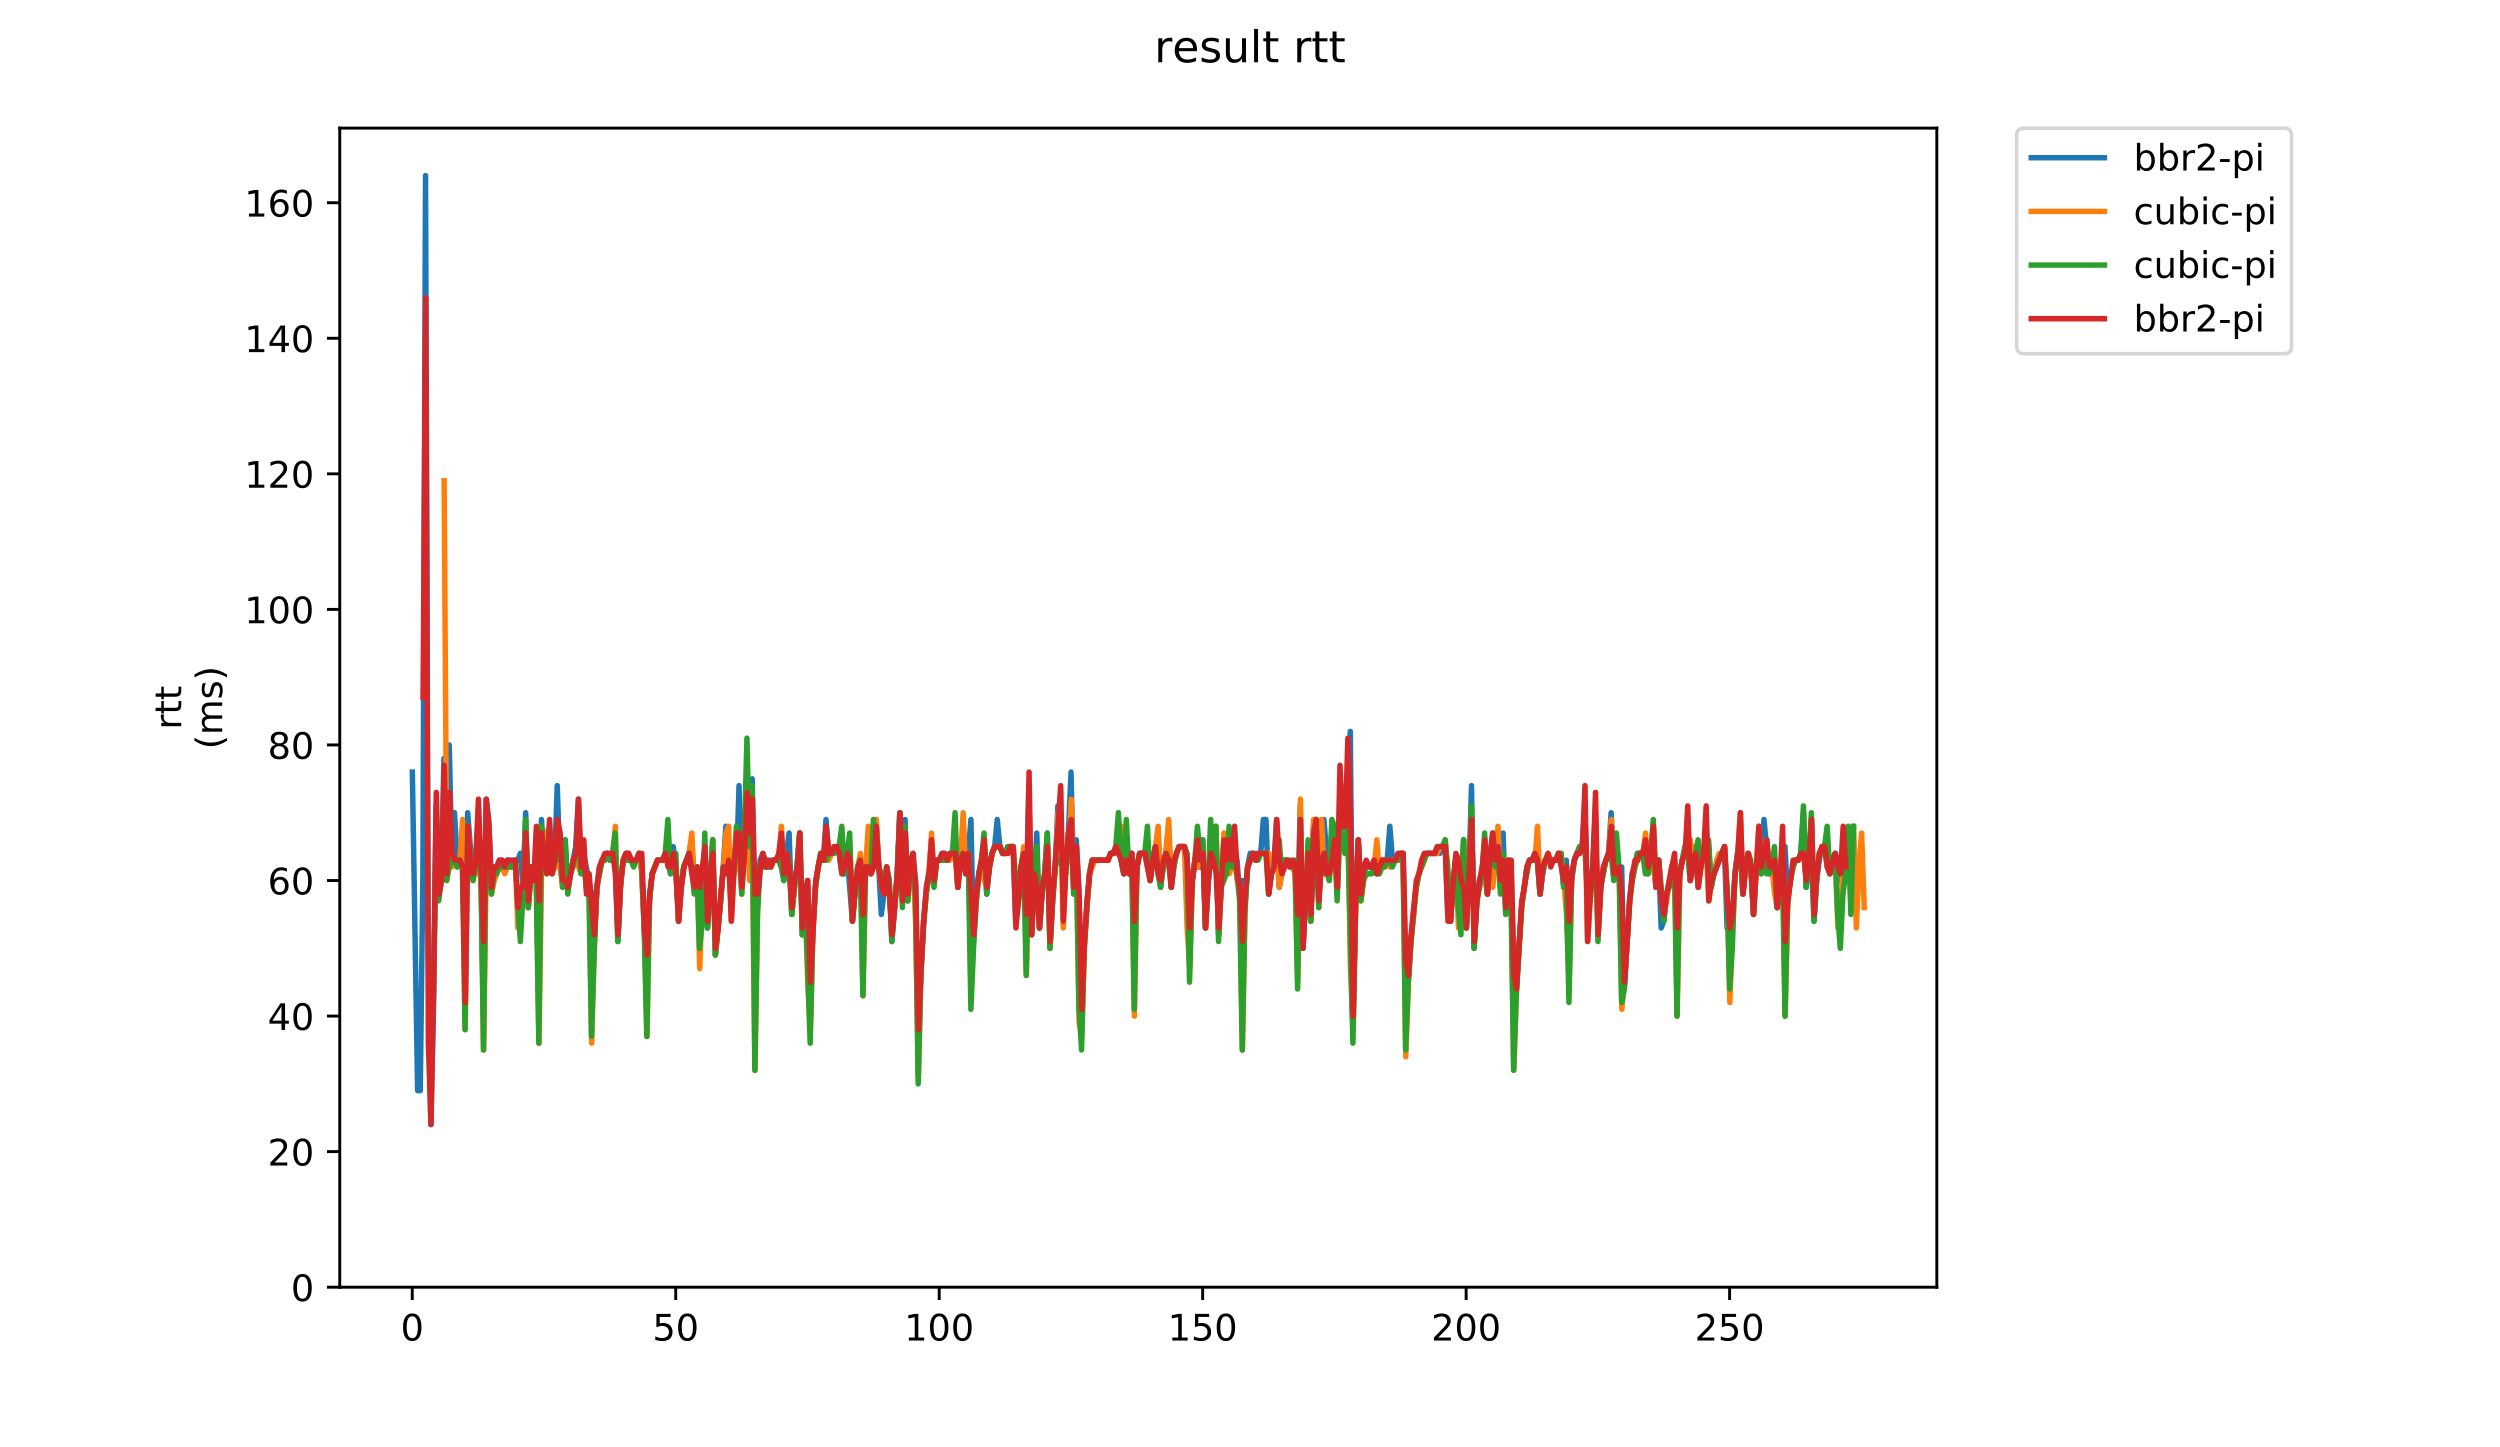 <?xml version="1.0" encoding="utf-8" standalone="no"?>
<!DOCTYPE svg PUBLIC "-//W3C//DTD SVG 1.1//EN"
  "http://www.w3.org/Graphics/SVG/1.1/DTD/svg11.dtd">
<!-- Created with matplotlib (https://matplotlib.org/) -->
<svg height="396pt" version="1.1" viewBox="0 0 684 396" width="684pt" xmlns="http://www.w3.org/2000/svg" xmlns:xlink="http://www.w3.org/1999/xlink">
 <defs>
  <style type="text/css">
*{stroke-linecap:butt;stroke-linejoin:round;}
  </style>
 </defs>
 <g id="figure_1">
  <g id="patch_1">
   <path d="M 0 396 
L 684 396 
L 684 0 
L 0 0 
z
" style="fill:#ffffff;"/>
  </g>
  <g id="axes_1">
   <g id="patch_2">
    <path d="M 92.957 352.174 
L 529.913 352.174 
L 529.913 35.062 
L 92.957 35.062 
z
" style="fill:#ffffff;"/>
   </g>
   <g id="matplotlib.axis_1">
    <g id="xtick_1">
     <g id="line2d_1">
      <defs>
       <path d="M 0 0 
L 0 3.5 
" id="mb52d2ae32d" style="stroke:#000000;stroke-width:0.8;"/>
      </defs>
      <g>
       <use style="stroke:#000000;stroke-width:0.8;" x="112.795" xlink:href="#mb52d2ae32d" y="352.174"/>
      </g>
     </g>
     <g id="text_1">
      <!-- 0 -->
      <defs>
       <path d="M 31.781 66.406 
Q 24.172 66.406 20.328 58.906 
Q 16.5 51.422 16.5 36.375 
Q 16.5 21.391 20.328 13.891 
Q 24.172 6.391 31.781 6.391 
Q 39.453 6.391 43.281 13.891 
Q 47.125 21.391 47.125 36.375 
Q 47.125 51.422 43.281 58.906 
Q 39.453 66.406 31.781 66.406 
z
M 31.781 74.219 
Q 44.047 74.219 50.516 64.516 
Q 56.984 54.828 56.984 36.375 
Q 56.984 17.969 50.516 8.266 
Q 44.047 -1.422 31.781 -1.422 
Q 19.531 -1.422 13.062 8.266 
Q 6.594 17.969 6.594 36.375 
Q 6.594 54.828 13.062 64.516 
Q 19.531 74.219 31.781 74.219 
z
" id="DejaVuSans-48"/>
      </defs>
      <g transform="translate(109.613 366.773)scale(0.1 -0.1)">
       <use xlink:href="#DejaVuSans-48"/>
      </g>
     </g>
    </g>
    <g id="xtick_2">
     <g id="line2d_2">
      <g>
       <use style="stroke:#000000;stroke-width:0.8;" x="184.879" xlink:href="#mb52d2ae32d" y="352.174"/>
      </g>
     </g>
     <g id="text_2">
      <!-- 50 -->
      <defs>
       <path d="M 10.797 72.906 
L 49.516 72.906 
L 49.516 64.594 
L 19.828 64.594 
L 19.828 46.734 
Q 21.969 47.469 24.109 47.828 
Q 26.266 48.188 28.422 48.188 
Q 40.625 48.188 47.75 41.5 
Q 54.891 34.812 54.891 23.391 
Q 54.891 11.625 47.562 5.094 
Q 40.234 -1.422 26.906 -1.422 
Q 22.312 -1.422 17.547 -0.641 
Q 12.797 0.141 7.719 1.703 
L 7.719 11.625 
Q 12.109 9.234 16.797 8.062 
Q 21.484 6.891 26.703 6.891 
Q 35.156 6.891 40.078 11.328 
Q 45.016 15.766 45.016 23.391 
Q 45.016 31 40.078 35.438 
Q 35.156 39.891 26.703 39.891 
Q 22.75 39.891 18.812 39.016 
Q 14.891 38.141 10.797 36.281 
z
" id="DejaVuSans-53"/>
      </defs>
      <g transform="translate(178.517 366.773)scale(0.1 -0.1)">
       <use xlink:href="#DejaVuSans-53"/>
       <use x="63.623" xlink:href="#DejaVuSans-48"/>
      </g>
     </g>
    </g>
    <g id="xtick_3">
     <g id="line2d_3">
      <g>
       <use style="stroke:#000000;stroke-width:0.8;" x="256.964" xlink:href="#mb52d2ae32d" y="352.174"/>
      </g>
     </g>
     <g id="text_3">
      <!-- 100 -->
      <defs>
       <path d="M 12.406 8.297 
L 28.516 8.297 
L 28.516 63.922 
L 10.984 60.406 
L 10.984 69.391 
L 28.422 72.906 
L 38.281 72.906 
L 38.281 8.297 
L 54.391 8.297 
L 54.391 0 
L 12.406 0 
z
" id="DejaVuSans-49"/>
      </defs>
      <g transform="translate(247.421 366.773)scale(0.1 -0.1)">
       <use xlink:href="#DejaVuSans-49"/>
       <use x="63.623" xlink:href="#DejaVuSans-48"/>
       <use x="127.246" xlink:href="#DejaVuSans-48"/>
      </g>
     </g>
    </g>
    <g id="xtick_4">
     <g id="line2d_4">
      <g>
       <use style="stroke:#000000;stroke-width:0.8;" x="329.049" xlink:href="#mb52d2ae32d" y="352.174"/>
      </g>
     </g>
     <g id="text_4">
      <!-- 150 -->
      <g transform="translate(319.505 366.773)scale(0.1 -0.1)">
       <use xlink:href="#DejaVuSans-49"/>
       <use x="63.623" xlink:href="#DejaVuSans-53"/>
       <use x="127.246" xlink:href="#DejaVuSans-48"/>
      </g>
     </g>
    </g>
    <g id="xtick_5">
     <g id="line2d_5">
      <g>
       <use style="stroke:#000000;stroke-width:0.8;" x="401.134" xlink:href="#mb52d2ae32d" y="352.174"/>
      </g>
     </g>
     <g id="text_5">
      <!-- 200 -->
      <defs>
       <path d="M 19.188 8.297 
L 53.609 8.297 
L 53.609 0 
L 7.328 0 
L 7.328 8.297 
Q 12.938 14.109 22.625 23.891 
Q 32.328 33.688 34.812 36.531 
Q 39.547 41.844 41.422 45.531 
Q 43.312 49.219 43.312 52.781 
Q 43.312 58.594 39.234 62.25 
Q 35.156 65.922 28.609 65.922 
Q 23.969 65.922 18.812 64.312 
Q 13.672 62.703 7.812 59.422 
L 7.812 69.391 
Q 13.766 71.781 18.938 73 
Q 24.125 74.219 28.422 74.219 
Q 39.75 74.219 46.484 68.547 
Q 53.219 62.891 53.219 53.422 
Q 53.219 48.922 51.531 44.891 
Q 49.859 40.875 45.406 35.406 
Q 44.188 33.984 37.641 27.219 
Q 31.109 20.453 19.188 8.297 
z
" id="DejaVuSans-50"/>
      </defs>
      <g transform="translate(391.59 366.773)scale(0.1 -0.1)">
       <use xlink:href="#DejaVuSans-50"/>
       <use x="63.623" xlink:href="#DejaVuSans-48"/>
       <use x="127.246" xlink:href="#DejaVuSans-48"/>
      </g>
     </g>
    </g>
    <g id="xtick_6">
     <g id="line2d_6">
      <g>
       <use style="stroke:#000000;stroke-width:0.8;" x="473.219" xlink:href="#mb52d2ae32d" y="352.174"/>
      </g>
     </g>
     <g id="text_6">
      <!-- 250 -->
      <g transform="translate(463.675 366.773)scale(0.1 -0.1)">
       <use xlink:href="#DejaVuSans-50"/>
       <use x="63.623" xlink:href="#DejaVuSans-53"/>
       <use x="127.246" xlink:href="#DejaVuSans-48"/>
      </g>
     </g>
    </g>
   </g>
   <g id="matplotlib.axis_2">
    <g id="ytick_1">
     <g id="line2d_7">
      <defs>
       <path d="M 0 0 
L -3.5 0 
" id="m5e52145249" style="stroke:#000000;stroke-width:0.8;"/>
      </defs>
      <g>
       <use style="stroke:#000000;stroke-width:0.8;" x="92.957" xlink:href="#m5e52145249" y="352.174"/>
      </g>
     </g>
     <g id="text_7">
      <!-- 0 -->
      <g transform="translate(79.595 355.973)scale(0.1 -0.1)">
       <use xlink:href="#DejaVuSans-48"/>
      </g>
     </g>
    </g>
    <g id="ytick_2">
     <g id="line2d_8">
      <g>
       <use style="stroke:#000000;stroke-width:0.8;" x="92.957" xlink:href="#m5e52145249" y="315.085"/>
      </g>
     </g>
     <g id="text_8">
      <!-- 20 -->
      <g transform="translate(73.233 318.884)scale(0.1 -0.1)">
       <use xlink:href="#DejaVuSans-50"/>
       <use x="63.623" xlink:href="#DejaVuSans-48"/>
      </g>
     </g>
    </g>
    <g id="ytick_3">
     <g id="line2d_9">
      <g>
       <use style="stroke:#000000;stroke-width:0.8;" x="92.957" xlink:href="#m5e52145249" y="277.996"/>
      </g>
     </g>
     <g id="text_9">
      <!-- 40 -->
      <defs>
       <path d="M 37.797 64.312 
L 12.891 25.391 
L 37.797 25.391 
z
M 35.203 72.906 
L 47.609 72.906 
L 47.609 25.391 
L 58.016 25.391 
L 58.016 17.188 
L 47.609 17.188 
L 47.609 0 
L 37.797 0 
L 37.797 17.188 
L 4.891 17.188 
L 4.891 26.703 
z
" id="DejaVuSans-52"/>
      </defs>
      <g transform="translate(73.233 281.795)scale(0.1 -0.1)">
       <use xlink:href="#DejaVuSans-52"/>
       <use x="63.623" xlink:href="#DejaVuSans-48"/>
      </g>
     </g>
    </g>
    <g id="ytick_4">
     <g id="line2d_10">
      <g>
       <use style="stroke:#000000;stroke-width:0.8;" x="92.957" xlink:href="#m5e52145249" y="240.907"/>
      </g>
     </g>
     <g id="text_10">
      <!-- 60 -->
      <defs>
       <path d="M 33.016 40.375 
Q 26.375 40.375 22.484 35.828 
Q 18.609 31.297 18.609 23.391 
Q 18.609 15.531 22.484 10.953 
Q 26.375 6.391 33.016 6.391 
Q 39.656 6.391 43.531 10.953 
Q 47.406 15.531 47.406 23.391 
Q 47.406 31.297 43.531 35.828 
Q 39.656 40.375 33.016 40.375 
z
M 52.594 71.297 
L 52.594 62.312 
Q 48.875 64.062 45.094 64.984 
Q 41.312 65.922 37.594 65.922 
Q 27.828 65.922 22.672 59.328 
Q 17.531 52.734 16.797 39.406 
Q 19.672 43.656 24.016 45.922 
Q 28.375 48.188 33.594 48.188 
Q 44.578 48.188 50.953 41.516 
Q 57.328 34.859 57.328 23.391 
Q 57.328 12.156 50.688 5.359 
Q 44.047 -1.422 33.016 -1.422 
Q 20.359 -1.422 13.672 8.266 
Q 6.984 17.969 6.984 36.375 
Q 6.984 53.656 15.188 63.938 
Q 23.391 74.219 37.203 74.219 
Q 40.922 74.219 44.703 73.484 
Q 48.484 72.75 52.594 71.297 
z
" id="DejaVuSans-54"/>
      </defs>
      <g transform="translate(73.233 244.706)scale(0.1 -0.1)">
       <use xlink:href="#DejaVuSans-54"/>
       <use x="63.623" xlink:href="#DejaVuSans-48"/>
      </g>
     </g>
    </g>
    <g id="ytick_5">
     <g id="line2d_11">
      <g>
       <use style="stroke:#000000;stroke-width:0.8;" x="92.957" xlink:href="#m5e52145249" y="203.818"/>
      </g>
     </g>
     <g id="text_11">
      <!-- 80 -->
      <defs>
       <path d="M 31.781 34.625 
Q 24.75 34.625 20.719 30.859 
Q 16.703 27.094 16.703 20.516 
Q 16.703 13.922 20.719 10.156 
Q 24.75 6.391 31.781 6.391 
Q 38.812 6.391 42.859 10.172 
Q 46.922 13.969 46.922 20.516 
Q 46.922 27.094 42.891 30.859 
Q 38.875 34.625 31.781 34.625 
z
M 21.922 38.812 
Q 15.578 40.375 12.031 44.719 
Q 8.5 49.078 8.5 55.328 
Q 8.5 64.062 14.719 69.141 
Q 20.953 74.219 31.781 74.219 
Q 42.672 74.219 48.875 69.141 
Q 55.078 64.062 55.078 55.328 
Q 55.078 49.078 51.531 44.719 
Q 48 40.375 41.703 38.812 
Q 48.828 37.156 52.797 32.312 
Q 56.781 27.484 56.781 20.516 
Q 56.781 9.906 50.312 4.234 
Q 43.844 -1.422 31.781 -1.422 
Q 19.734 -1.422 13.25 4.234 
Q 6.781 9.906 6.781 20.516 
Q 6.781 27.484 10.781 32.312 
Q 14.797 37.156 21.922 38.812 
z
M 18.312 54.391 
Q 18.312 48.734 21.844 45.562 
Q 25.391 42.391 31.781 42.391 
Q 38.141 42.391 41.719 45.562 
Q 45.312 48.734 45.312 54.391 
Q 45.312 60.062 41.719 63.234 
Q 38.141 66.406 31.781 66.406 
Q 25.391 66.406 21.844 63.234 
Q 18.312 60.062 18.312 54.391 
z
" id="DejaVuSans-56"/>
      </defs>
      <g transform="translate(73.233 207.617)scale(0.1 -0.1)">
       <use xlink:href="#DejaVuSans-56"/>
       <use x="63.623" xlink:href="#DejaVuSans-48"/>
      </g>
     </g>
    </g>
    <g id="ytick_6">
     <g id="line2d_12">
      <g>
       <use style="stroke:#000000;stroke-width:0.8;" x="92.957" xlink:href="#m5e52145249" y="166.729"/>
      </g>
     </g>
     <g id="text_12">
      <!-- 100 -->
      <g transform="translate(66.87 170.528)scale(0.1 -0.1)">
       <use xlink:href="#DejaVuSans-49"/>
       <use x="63.623" xlink:href="#DejaVuSans-48"/>
       <use x="127.246" xlink:href="#DejaVuSans-48"/>
      </g>
     </g>
    </g>
    <g id="ytick_7">
     <g id="line2d_13">
      <g>
       <use style="stroke:#000000;stroke-width:0.8;" x="92.957" xlink:href="#m5e52145249" y="129.64"/>
      </g>
     </g>
     <g id="text_13">
      <!-- 120 -->
      <g transform="translate(66.87 133.439)scale(0.1 -0.1)">
       <use xlink:href="#DejaVuSans-49"/>
       <use x="63.623" xlink:href="#DejaVuSans-50"/>
       <use x="127.246" xlink:href="#DejaVuSans-48"/>
      </g>
     </g>
    </g>
    <g id="ytick_8">
     <g id="line2d_14">
      <g>
       <use style="stroke:#000000;stroke-width:0.8;" x="92.957" xlink:href="#m5e52145249" y="92.551"/>
      </g>
     </g>
     <g id="text_14">
      <!-- 140 -->
      <g transform="translate(66.87 96.35)scale(0.1 -0.1)">
       <use xlink:href="#DejaVuSans-49"/>
       <use x="63.623" xlink:href="#DejaVuSans-52"/>
       <use x="127.246" xlink:href="#DejaVuSans-48"/>
      </g>
     </g>
    </g>
    <g id="ytick_9">
     <g id="line2d_15">
      <g>
       <use style="stroke:#000000;stroke-width:0.8;" x="92.957" xlink:href="#m5e52145249" y="55.461"/>
      </g>
     </g>
     <g id="text_15">
      <!-- 160 -->
      <g transform="translate(66.87 59.261)scale(0.1 -0.1)">
       <use xlink:href="#DejaVuSans-49"/>
       <use x="63.623" xlink:href="#DejaVuSans-54"/>
       <use x="127.246" xlink:href="#DejaVuSans-48"/>
      </g>
     </g>
    </g>
    <g id="text_16">
     <!-- rtt -->
     <defs>
      <path d="M 41.109 46.297 
Q 39.594 47.172 37.812 47.578 
Q 36.031 48 33.891 48 
Q 26.266 48 22.188 43.047 
Q 18.109 38.094 18.109 28.812 
L 18.109 0 
L 9.078 0 
L 9.078 54.688 
L 18.109 54.688 
L 18.109 46.188 
Q 20.953 51.172 25.484 53.578 
Q 30.031 56 36.531 56 
Q 37.453 56 38.578 55.875 
Q 39.703 55.766 41.062 55.516 
z
" id="DejaVuSans-114"/>
      <path d="M 18.312 70.219 
L 18.312 54.688 
L 36.812 54.688 
L 36.812 47.703 
L 18.312 47.703 
L 18.312 18.016 
Q 18.312 11.328 20.141 9.422 
Q 21.969 7.516 27.594 7.516 
L 36.812 7.516 
L 36.812 0 
L 27.594 0 
Q 17.188 0 13.234 3.875 
Q 9.281 7.766 9.281 18.016 
L 9.281 47.703 
L 2.688 47.703 
L 2.688 54.688 
L 9.281 54.688 
L 9.281 70.219 
z
" id="DejaVuSans-116"/>
     </defs>
     <g transform="translate(49.593 199.594)rotate(-90)scale(0.1 -0.1)">
      <use xlink:href="#DejaVuSans-114"/>
      <use x="41.113" xlink:href="#DejaVuSans-116"/>
      <use x="80.322" xlink:href="#DejaVuSans-116"/>
     </g>
     <!-- (ms) -->
     <defs>
      <path d="M 31 75.875 
Q 24.469 64.656 21.281 53.656 
Q 18.109 42.672 18.109 31.391 
Q 18.109 20.125 21.312 9.062 
Q 24.516 -2 31 -13.188 
L 23.188 -13.188 
Q 15.875 -1.703 12.234 9.375 
Q 8.594 20.453 8.594 31.391 
Q 8.594 42.281 12.203 53.312 
Q 15.828 64.359 23.188 75.875 
z
" id="DejaVuSans-40"/>
      <path d="M 52 44.188 
Q 55.375 50.25 60.062 53.125 
Q 64.75 56 71.094 56 
Q 79.641 56 84.281 50.016 
Q 88.922 44.047 88.922 33.016 
L 88.922 0 
L 79.891 0 
L 79.891 32.719 
Q 79.891 40.578 77.094 44.375 
Q 74.312 48.188 68.609 48.188 
Q 61.625 48.188 57.562 43.547 
Q 53.516 38.922 53.516 30.906 
L 53.516 0 
L 44.484 0 
L 44.484 32.719 
Q 44.484 40.625 41.703 44.406 
Q 38.922 48.188 33.109 48.188 
Q 26.219 48.188 22.156 43.531 
Q 18.109 38.875 18.109 30.906 
L 18.109 0 
L 9.078 0 
L 9.078 54.688 
L 18.109 54.688 
L 18.109 46.188 
Q 21.188 51.219 25.484 53.609 
Q 29.781 56 35.688 56 
Q 41.656 56 45.828 52.969 
Q 50 49.953 52 44.188 
z
" id="DejaVuSans-109"/>
      <path d="M 44.281 53.078 
L 44.281 44.578 
Q 40.484 46.531 36.375 47.5 
Q 32.281 48.484 27.875 48.484 
Q 21.188 48.484 17.844 46.438 
Q 14.5 44.391 14.5 40.281 
Q 14.5 37.156 16.891 35.375 
Q 19.281 33.594 26.516 31.984 
L 29.594 31.297 
Q 39.156 29.25 43.188 25.516 
Q 47.219 21.781 47.219 15.094 
Q 47.219 7.469 41.188 3.016 
Q 35.156 -1.422 24.609 -1.422 
Q 20.219 -1.422 15.453 -0.562 
Q 10.688 0.297 5.422 2 
L 5.422 11.281 
Q 10.406 8.688 15.234 7.391 
Q 20.062 6.109 24.812 6.109 
Q 31.156 6.109 34.562 8.281 
Q 37.984 10.453 37.984 14.406 
Q 37.984 18.062 35.516 20.016 
Q 33.062 21.969 24.703 23.781 
L 21.578 24.516 
Q 13.234 26.266 9.516 29.906 
Q 5.812 33.547 5.812 39.891 
Q 5.812 47.609 11.281 51.797 
Q 16.75 56 26.812 56 
Q 31.781 56 36.172 55.266 
Q 40.578 54.547 44.281 53.078 
z
" id="DejaVuSans-115"/>
      <path d="M 8.016 75.875 
L 15.828 75.875 
Q 23.141 64.359 26.781 53.312 
Q 30.422 42.281 30.422 31.391 
Q 30.422 20.453 26.781 9.375 
Q 23.141 -1.703 15.828 -13.188 
L 8.016 -13.188 
Q 14.5 -2 17.703 9.062 
Q 20.906 20.125 20.906 31.391 
Q 20.906 42.672 17.703 53.656 
Q 14.5 64.656 8.016 75.875 
z
" id="DejaVuSans-41"/>
     </defs>
     <g transform="translate(60.79 204.995)rotate(-90)scale(0.1 -0.1)">
      <use xlink:href="#DejaVuSans-40"/>
      <use x="39.014" xlink:href="#DejaVuSans-109"/>
      <use x="136.426" xlink:href="#DejaVuSans-115"/>
      <use x="188.525" xlink:href="#DejaVuSans-41"/>
     </g>
    </g>
   </g>
   <g id="line2d_16">
    <path clip-path="url(#p5e318ef663)" d="M 112.819 211.236 
L 114.261 298.395 
L 114.982 298.395 
L 115.703 239.052 
L 116.423 48.044 
L 117.144 255.743 
L 117.865 307.667 
L 118.586 276.142 
L 119.307 220.508 
L 120.028 244.616 
L 120.748 240.907 
L 121.469 207.527 
L 122.19 227.926 
L 122.911 203.818 
L 123.632 235.344 
L 124.353 222.362 
L 125.074 235.344 
L 125.794 233.489 
L 126.515 237.198 
L 127.236 250.179 
L 127.957 222.362 
L 128.678 231.635 
L 129.399 239.052 
L 130.119 235.344 
L 130.84 224.217 
L 131.561 237.198 
L 132.282 277.996 
L 133.003 218.653 
L 133.724 224.217 
L 134.445 242.761 
L 135.165 239.052 
L 136.607 235.344 
L 137.328 235.344 
L 138.049 237.198 
L 138.77 235.344 
L 139.491 235.344 
L 140.211 237.198 
L 140.932 235.344 
L 141.653 235.344 
L 142.374 233.489 
L 143.095 242.761 
L 143.816 222.362 
L 144.536 248.325 
L 145.257 237.198 
L 146.699 237.198 
L 147.42 276.142 
L 148.141 224.217 
L 148.862 235.344 
L 149.582 227.926 
L 150.303 233.489 
L 151.024 229.78 
L 151.745 235.344 
L 152.466 214.945 
L 153.187 237.198 
L 153.907 240.907 
L 154.628 229.78 
L 155.349 242.761 
L 157.512 231.635 
L 158.233 218.653 
L 158.953 237.198 
L 159.674 233.489 
L 161.837 244.616 
L 162.558 259.451 
L 163.279 242.761 
L 163.999 237.198 
L 164.72 235.344 
L 165.441 235.344 
L 166.162 233.489 
L 166.883 235.344 
L 167.604 233.489 
L 168.324 237.198 
L 169.045 257.597 
L 169.766 242.761 
L 170.487 235.344 
L 171.208 233.489 
L 171.929 233.489 
L 172.65 235.344 
L 174.091 235.344 
L 174.812 233.489 
L 175.533 237.198 
L 176.975 270.578 
L 177.695 246.47 
L 178.416 239.052 
L 179.858 235.344 
L 181.3 235.344 
L 182.021 233.489 
L 182.741 235.344 
L 183.462 239.052 
L 184.183 231.635 
L 184.904 237.198 
L 185.625 252.034 
L 186.346 242.761 
L 187.067 237.198 
L 188.508 233.489 
L 189.229 229.78 
L 189.95 242.761 
L 190.671 237.198 
L 191.392 239.052 
L 192.112 244.616 
L 192.833 231.635 
L 193.554 253.888 
L 194.275 242.761 
L 194.996 229.78 
L 195.717 261.306 
L 197.158 246.47 
L 197.879 237.198 
L 198.6 226.071 
L 199.321 237.198 
L 200.042 242.761 
L 200.763 239.052 
L 201.483 237.198 
L 202.204 214.945 
L 202.925 242.761 
L 204.367 213.09 
L 205.088 229.78 
L 205.809 213.09 
L 206.529 265.015 
L 207.25 246.47 
L 207.971 235.344 
L 208.692 233.489 
L 210.134 237.198 
L 210.855 235.344 
L 213.738 235.344 
L 214.459 240.907 
L 215.18 233.489 
L 215.9 227.926 
L 216.621 250.179 
L 217.342 242.761 
L 218.063 237.198 
L 218.784 227.926 
L 219.505 255.743 
L 220.226 244.616 
L 220.946 240.907 
L 221.667 270.578 
L 222.388 253.888 
L 223.109 242.761 
L 223.83 237.198 
L 224.551 233.489 
L 225.271 235.344 
L 225.992 224.217 
L 226.713 233.489 
L 228.155 233.489 
L 228.876 231.635 
L 229.597 233.489 
L 230.317 239.052 
L 231.038 239.052 
L 231.759 233.489 
L 233.201 252.034 
L 234.643 237.198 
L 235.363 235.344 
L 236.084 244.616 
L 236.805 237.198 
L 237.526 237.198 
L 238.247 239.052 
L 238.968 237.198 
L 239.688 224.217 
L 241.13 250.179 
L 241.851 244.616 
L 242.572 237.198 
L 243.293 240.907 
L 244.014 257.597 
L 245.455 239.052 
L 246.176 222.362 
L 246.897 246.47 
L 247.618 224.217 
L 248.339 246.47 
L 249.059 237.198 
L 249.78 235.344 
L 250.501 240.907 
L 251.222 281.705 
L 252.664 252.034 
L 253.385 244.616 
L 254.105 239.052 
L 254.826 239.052 
L 255.547 240.907 
L 256.268 235.344 
L 256.989 235.344 
L 257.71 233.489 
L 258.431 233.489 
L 259.151 235.344 
L 259.872 233.489 
L 260.593 233.489 
L 261.314 231.635 
L 262.035 242.761 
L 262.756 235.344 
L 263.476 233.489 
L 264.197 239.052 
L 264.918 233.489 
L 265.639 224.217 
L 266.36 257.597 
L 267.081 246.47 
L 267.802 239.052 
L 268.522 235.344 
L 269.243 229.78 
L 269.964 244.616 
L 270.685 237.198 
L 271.406 233.489 
L 272.127 231.635 
L 272.847 224.217 
L 273.568 231.635 
L 274.289 233.489 
L 275.731 233.489 
L 276.452 231.635 
L 277.173 231.635 
L 277.893 252.034 
L 278.614 246.47 
L 279.335 237.198 
L 280.056 233.489 
L 280.777 244.616 
L 281.498 214.945 
L 282.219 255.743 
L 283.66 227.926 
L 284.381 253.888 
L 285.102 244.616 
L 285.823 239.052 
L 286.544 227.926 
L 287.264 259.451 
L 287.985 246.47 
L 288.706 237.198 
L 289.427 220.508 
L 290.148 233.489 
L 290.869 233.489 
L 291.59 237.198 
L 292.31 227.926 
L 293.031 211.236 
L 293.752 242.761 
L 294.473 229.78 
L 295.194 244.616 
L 295.915 276.142 
L 296.635 259.451 
L 297.356 248.325 
L 298.077 239.052 
L 298.798 235.344 
L 303.123 235.344 
L 303.844 233.489 
L 304.565 233.489 
L 305.286 231.635 
L 306.007 231.635 
L 307.448 239.052 
L 308.169 233.489 
L 308.89 239.052 
L 309.611 233.489 
L 310.332 248.325 
L 311.052 237.198 
L 311.773 233.489 
L 313.215 233.489 
L 314.657 240.907 
L 315.378 235.344 
L 316.098 231.635 
L 317.54 242.761 
L 318.261 237.198 
L 318.982 233.489 
L 319.703 226.071 
L 320.423 242.761 
L 321.144 237.198 
L 321.865 233.489 
L 322.586 231.635 
L 324.028 231.635 
L 324.749 233.489 
L 325.469 252.034 
L 326.19 240.907 
L 326.911 235.344 
L 327.632 237.198 
L 328.353 237.198 
L 329.074 229.78 
L 329.795 253.888 
L 330.515 242.761 
L 331.236 233.489 
L 331.957 235.344 
L 332.678 227.926 
L 333.399 255.743 
L 334.12 240.907 
L 334.84 229.78 
L 335.561 237.198 
L 336.282 227.926 
L 337.003 235.344 
L 337.724 233.489 
L 338.445 235.344 
L 339.166 244.616 
L 339.886 240.907 
L 340.607 248.325 
L 341.328 237.198 
L 342.049 233.489 
L 344.932 233.489 
L 345.653 224.217 
L 346.374 224.217 
L 347.095 244.616 
L 347.816 239.052 
L 348.537 237.198 
L 349.257 224.217 
L 349.978 242.761 
L 351.42 235.344 
L 352.141 235.344 
L 352.862 237.198 
L 354.303 237.198 
L 355.024 250.179 
L 355.745 220.508 
L 356.466 259.451 
L 357.187 246.47 
L 357.908 240.907 
L 358.628 252.034 
L 359.349 226.071 
L 360.07 224.217 
L 360.791 246.47 
L 362.233 224.217 
L 362.954 233.489 
L 363.674 239.052 
L 364.395 235.344 
L 365.116 227.926 
L 365.837 244.616 
L 366.558 222.362 
L 367.279 227.926 
L 367.999 218.653 
L 368.72 211.236 
L 369.441 200.109 
L 370.162 279.85 
L 370.883 246.47 
L 371.604 229.78 
L 372.325 244.616 
L 373.045 239.052 
L 373.766 237.198 
L 375.208 237.198 
L 375.929 235.344 
L 376.65 239.052 
L 378.091 235.344 
L 379.533 235.344 
L 380.254 226.071 
L 380.975 235.344 
L 382.416 235.344 
L 383.137 233.489 
L 383.858 233.489 
L 384.579 268.724 
L 385.3 268.724 
L 386.021 257.597 
L 387.462 242.761 
L 388.183 239.052 
L 390.346 233.489 
L 393.95 233.489 
L 394.671 231.635 
L 395.392 231.635 
L 396.113 250.179 
L 396.833 252.034 
L 397.554 242.761 
L 398.275 235.344 
L 398.996 235.344 
L 399.717 240.907 
L 400.438 229.78 
L 401.159 253.888 
L 401.879 240.907 
L 402.6 214.945 
L 403.321 259.451 
L 404.042 246.47 
L 404.763 240.907 
L 405.484 239.052 
L 406.204 239.052 
L 406.925 244.616 
L 407.646 235.344 
L 408.367 227.926 
L 409.088 235.344 
L 409.809 229.78 
L 410.53 242.761 
L 411.25 227.926 
L 411.971 250.179 
L 412.692 235.344 
L 413.413 237.198 
L 414.134 263.16 
L 414.855 270.578 
L 416.296 248.325 
L 417.738 237.198 
L 418.459 235.344 
L 419.18 235.344 
L 419.901 233.489 
L 420.621 235.344 
L 421.342 244.616 
L 422.063 239.052 
L 422.784 235.344 
L 425.667 235.344 
L 426.388 233.489 
L 427.109 235.344 
L 427.83 242.761 
L 428.551 235.344 
L 429.272 253.888 
L 429.992 240.907 
L 430.713 235.344 
L 431.434 233.489 
L 432.155 233.489 
L 432.876 231.635 
L 433.597 220.508 
L 434.318 244.616 
L 435.038 246.47 
L 435.759 237.198 
L 436.48 222.362 
L 437.201 255.743 
L 437.922 242.761 
L 439.364 235.344 
L 440.084 233.489 
L 440.805 222.362 
L 441.526 239.052 
L 442.247 237.198 
L 443.689 237.198 
L 444.409 270.578 
L 445.851 246.47 
L 446.572 239.052 
L 447.293 237.198 
L 448.014 233.489 
L 449.455 233.489 
L 450.176 229.78 
L 450.897 239.052 
L 451.618 233.489 
L 452.339 235.344 
L 453.06 242.761 
L 453.78 235.344 
L 454.501 253.888 
L 455.222 252.034 
L 455.943 244.616 
L 456.664 242.761 
L 457.385 237.198 
L 458.106 235.344 
L 458.826 250.179 
L 459.547 239.052 
L 460.268 235.344 
L 461.71 231.635 
L 462.431 240.907 
L 463.152 237.198 
L 463.872 231.635 
L 464.593 242.761 
L 465.314 237.198 
L 466.035 233.489 
L 466.756 231.635 
L 467.477 231.635 
L 468.197 242.761 
L 468.918 239.052 
L 471.802 231.635 
L 472.523 253.888 
L 473.243 253.888 
L 473.964 250.179 
L 474.685 239.052 
L 475.406 233.489 
L 476.127 231.635 
L 476.848 244.616 
L 477.568 237.198 
L 478.289 233.489 
L 479.01 237.198 
L 479.731 250.179 
L 480.452 237.198 
L 481.173 235.344 
L 481.894 239.052 
L 482.614 224.217 
L 484.056 239.052 
L 484.777 237.198 
L 485.498 240.907 
L 486.219 248.325 
L 486.94 240.907 
L 487.66 235.344 
L 488.381 231.635 
L 489.102 246.47 
L 489.823 240.907 
L 490.544 237.198 
L 491.265 235.344 
L 491.985 235.344 
L 492.706 233.489 
L 493.427 222.362 
L 494.148 242.761 
L 494.869 235.344 
L 495.59 235.344 
L 496.311 252.034 
L 497.031 240.907 
L 497.752 235.344 
L 498.473 231.635 
L 499.194 231.635 
L 499.915 237.198 
L 500.636 239.052 
L 501.356 235.344 
L 502.077 233.489 
L 502.798 235.344 
L 503.519 240.907 
L 503.519 240.907 
" style="fill:none;stroke:#1f77b4;stroke-linecap:square;stroke-width:1.5;"/>
   </g>
   <g id="line2d_17">
    <path clip-path="url(#p5e318ef663)" d="M 121.514 131.494 
L 122.235 240.907 
L 122.956 222.362 
L 123.677 237.198 
L 124.397 235.344 
L 125.118 237.198 
L 125.839 235.344 
L 126.56 224.217 
L 127.281 281.705 
L 128.002 226.071 
L 128.722 235.344 
L 129.443 240.907 
L 130.164 237.198 
L 130.885 239.052 
L 131.606 237.198 
L 132.327 287.268 
L 133.048 233.489 
L 133.768 229.78 
L 134.489 244.616 
L 135.21 240.907 
L 136.652 237.198 
L 137.373 237.198 
L 138.094 239.052 
L 138.814 237.198 
L 140.256 237.198 
L 140.977 235.344 
L 141.698 253.888 
L 142.419 253.888 
L 143.139 242.761 
L 143.86 226.071 
L 144.581 248.325 
L 145.302 239.052 
L 146.023 240.907 
L 146.744 239.052 
L 147.465 285.414 
L 148.185 237.198 
L 148.906 235.344 
L 149.627 227.926 
L 150.348 226.071 
L 151.069 239.052 
L 152.51 235.344 
L 153.231 237.198 
L 153.952 242.761 
L 154.673 240.907 
L 155.394 242.761 
L 156.836 235.344 
L 157.556 233.489 
L 158.277 237.198 
L 158.998 239.052 
L 159.719 233.489 
L 160.44 242.761 
L 161.161 240.907 
L 161.882 285.414 
L 162.602 257.597 
L 163.323 242.761 
L 164.765 235.344 
L 165.486 235.344 
L 166.207 233.489 
L 166.927 235.344 
L 167.648 233.489 
L 168.369 226.071 
L 169.09 255.743 
L 169.811 240.907 
L 170.532 235.344 
L 171.253 233.489 
L 171.973 233.489 
L 172.694 235.344 
L 174.136 235.344 
L 174.857 233.489 
L 175.578 239.052 
L 176.298 253.888 
L 177.019 283.559 
L 177.74 244.616 
L 178.461 239.052 
L 179.903 235.344 
L 181.344 235.344 
L 182.065 233.489 
L 183.507 237.198 
L 184.228 233.489 
L 184.949 239.052 
L 185.67 252.034 
L 186.39 242.761 
L 187.111 237.198 
L 188.553 233.489 
L 189.274 227.926 
L 189.995 242.761 
L 190.715 237.198 
L 191.436 265.015 
L 192.157 246.47 
L 192.878 233.489 
L 193.599 253.888 
L 194.32 242.761 
L 195.041 229.78 
L 195.761 261.306 
L 197.203 246.47 
L 198.645 227.926 
L 199.366 226.071 
L 200.086 252.034 
L 200.807 239.052 
L 201.528 237.198 
L 202.249 229.78 
L 202.97 244.616 
L 203.691 231.635 
L 204.412 227.926 
L 205.132 240.907 
L 205.853 235.344 
L 206.574 292.832 
L 207.295 246.47 
L 208.016 237.198 
L 208.737 235.344 
L 209.458 237.198 
L 210.899 237.198 
L 211.62 235.344 
L 213.062 235.344 
L 213.783 226.071 
L 214.503 239.052 
L 215.224 233.489 
L 215.945 237.198 
L 216.666 250.179 
L 217.387 242.761 
L 218.108 237.198 
L 218.829 227.926 
L 219.549 255.743 
L 220.27 244.616 
L 220.991 268.724 
L 221.712 281.705 
L 222.433 253.888 
L 223.154 242.761 
L 223.874 237.198 
L 224.595 233.489 
L 225.316 235.344 
L 226.758 235.344 
L 228.2 231.635 
L 228.92 231.635 
L 229.641 233.489 
L 230.362 239.052 
L 231.083 237.198 
L 231.804 233.489 
L 232.525 231.635 
L 233.246 252.034 
L 233.966 242.761 
L 234.687 237.198 
L 235.408 233.489 
L 236.129 272.433 
L 236.85 237.198 
L 237.571 226.071 
L 238.291 239.052 
L 239.012 237.198 
L 239.733 224.217 
L 240.454 237.198 
L 241.175 242.761 
L 241.896 244.616 
L 242.617 237.198 
L 243.337 242.761 
L 244.058 255.743 
L 244.779 248.325 
L 245.5 239.052 
L 246.221 224.217 
L 246.942 246.47 
L 247.662 227.926 
L 248.383 246.47 
L 249.104 237.198 
L 249.825 235.344 
L 250.546 253.888 
L 251.267 294.686 
L 251.988 265.015 
L 252.708 252.034 
L 253.429 244.616 
L 254.15 239.052 
L 254.871 227.926 
L 255.592 240.907 
L 256.313 235.344 
L 259.917 235.344 
L 260.638 233.489 
L 261.359 233.489 
L 262.079 242.761 
L 262.8 235.344 
L 263.521 222.362 
L 264.242 239.052 
L 264.963 233.489 
L 265.684 272.433 
L 266.405 255.743 
L 267.125 246.47 
L 267.846 239.052 
L 268.567 235.344 
L 269.288 240.907 
L 270.009 242.761 
L 270.73 237.198 
L 271.45 233.489 
L 272.171 231.635 
L 273.613 231.635 
L 274.334 233.489 
L 275.055 233.489 
L 275.776 231.635 
L 277.217 231.635 
L 277.938 242.761 
L 278.659 246.47 
L 279.38 237.198 
L 280.101 231.635 
L 280.822 266.869 
L 281.542 229.78 
L 282.263 255.743 
L 282.984 239.052 
L 283.705 235.344 
L 284.426 253.888 
L 285.147 242.761 
L 285.867 239.052 
L 286.588 231.635 
L 287.309 259.451 
L 288.03 246.47 
L 288.751 237.198 
L 289.472 222.362 
L 290.193 222.362 
L 290.913 253.888 
L 291.634 237.198 
L 292.355 235.344 
L 293.076 218.653 
L 293.797 244.616 
L 294.518 235.344 
L 295.238 279.85 
L 295.959 283.559 
L 296.68 259.451 
L 297.401 248.325 
L 298.122 239.052 
L 299.564 235.344 
L 303.168 235.344 
L 303.889 233.489 
L 306.051 233.489 
L 306.772 226.071 
L 307.493 239.052 
L 308.214 235.344 
L 308.935 239.052 
L 309.655 233.489 
L 310.376 277.996 
L 311.097 237.198 
L 311.818 233.489 
L 313.26 233.489 
L 314.701 240.907 
L 315.422 235.344 
L 316.143 231.635 
L 316.864 226.071 
L 317.585 240.907 
L 318.306 235.344 
L 319.026 233.489 
L 319.747 224.217 
L 320.468 242.761 
L 321.189 237.198 
L 321.91 233.489 
L 322.631 231.635 
L 324.072 231.635 
L 324.793 253.888 
L 325.514 265.015 
L 326.235 240.907 
L 326.956 235.344 
L 327.677 237.198 
L 328.398 235.344 
L 329.118 231.635 
L 329.839 253.888 
L 330.56 240.907 
L 331.281 233.489 
L 332.002 235.344 
L 332.723 226.071 
L 333.443 255.743 
L 334.885 227.926 
L 335.606 237.198 
L 336.327 239.052 
L 337.048 237.198 
L 337.769 233.489 
L 338.489 240.907 
L 339.21 242.761 
L 339.931 287.268 
L 340.652 246.47 
L 341.373 237.198 
L 342.814 233.489 
L 343.535 235.344 
L 344.256 233.489 
L 347.14 233.489 
L 347.86 239.052 
L 348.581 237.198 
L 349.302 233.489 
L 350.023 242.761 
L 351.465 235.344 
L 352.186 235.344 
L 352.906 237.198 
L 353.627 237.198 
L 354.348 239.052 
L 355.069 268.724 
L 355.79 218.653 
L 356.511 259.451 
L 357.952 231.635 
L 358.673 252.034 
L 359.394 224.217 
L 360.115 224.217 
L 360.836 248.325 
L 361.557 224.217 
L 362.277 239.052 
L 362.998 239.052 
L 363.719 240.907 
L 364.44 226.071 
L 365.161 229.78 
L 365.882 244.616 
L 366.602 227.926 
L 367.323 227.926 
L 368.044 233.489 
L 368.765 224.217 
L 369.486 265.015 
L 370.207 281.705 
L 370.928 248.325 
L 371.648 233.489 
L 372.369 246.47 
L 373.09 240.907 
L 373.811 239.052 
L 375.253 239.052 
L 375.974 237.198 
L 376.694 229.78 
L 377.415 239.052 
L 378.136 237.198 
L 378.857 237.198 
L 379.578 235.344 
L 380.299 237.198 
L 381.019 235.344 
L 383.182 235.344 
L 383.903 233.489 
L 384.624 289.123 
L 385.345 268.724 
L 386.065 257.597 
L 387.507 242.761 
L 388.228 239.052 
L 390.39 233.489 
L 393.274 233.489 
L 393.995 231.635 
L 394.716 231.635 
L 395.436 229.78 
L 396.878 252.034 
L 397.599 240.907 
L 398.32 235.344 
L 399.041 253.888 
L 399.762 252.034 
L 400.482 229.78 
L 401.203 253.888 
L 402.645 226.071 
L 403.366 257.597 
L 404.087 246.47 
L 404.807 242.761 
L 405.528 237.198 
L 406.249 239.052 
L 406.97 244.616 
L 407.691 235.344 
L 408.412 242.761 
L 409.133 235.344 
L 409.853 226.071 
L 410.574 242.761 
L 411.295 235.344 
L 412.016 248.325 
L 412.737 235.344 
L 413.458 244.616 
L 414.178 292.832 
L 414.899 270.578 
L 416.341 248.325 
L 417.783 237.198 
L 418.504 235.344 
L 419.945 235.344 
L 420.666 226.071 
L 421.387 244.616 
L 422.108 237.198 
L 423.55 233.489 
L 424.27 235.344 
L 425.712 235.344 
L 426.433 233.489 
L 427.154 233.489 
L 427.875 240.907 
L 428.595 250.179 
L 429.316 268.724 
L 430.037 239.052 
L 430.758 235.344 
L 431.479 233.489 
L 432.2 233.489 
L 432.921 231.635 
L 433.641 222.362 
L 434.362 257.597 
L 435.083 246.47 
L 435.804 237.198 
L 436.525 226.071 
L 437.246 255.743 
L 437.967 242.761 
L 438.687 237.198 
L 440.129 233.489 
L 440.85 224.217 
L 441.571 239.052 
L 442.292 239.052 
L 443.012 237.198 
L 443.733 276.142 
L 444.454 268.724 
L 445.896 246.47 
L 446.617 240.907 
L 447.338 237.198 
L 448.779 233.489 
L 449.5 233.489 
L 450.221 227.926 
L 450.942 239.052 
L 451.663 233.489 
L 452.383 237.198 
L 453.104 242.761 
L 453.825 235.344 
L 454.546 244.616 
L 455.267 250.179 
L 455.988 246.47 
L 456.709 240.907 
L 457.429 237.198 
L 458.15 235.344 
L 458.871 277.996 
L 459.592 239.052 
L 461.034 231.635 
L 461.755 231.635 
L 462.475 229.78 
L 463.196 235.344 
L 463.917 231.635 
L 464.638 242.761 
L 465.359 237.198 
L 466.08 233.489 
L 466.8 231.635 
L 467.521 246.47 
L 468.242 240.907 
L 468.963 239.052 
L 469.684 235.344 
L 470.405 233.489 
L 471.126 233.489 
L 471.846 231.635 
L 472.567 244.616 
L 473.288 274.287 
L 474.009 253.888 
L 474.73 239.052 
L 475.451 233.489 
L 476.171 222.362 
L 476.892 244.616 
L 477.613 237.198 
L 478.334 233.489 
L 479.055 237.198 
L 479.776 250.179 
L 481.217 226.071 
L 481.938 237.198 
L 483.38 229.78 
L 484.101 239.052 
L 484.822 237.198 
L 485.543 244.616 
L 486.263 248.325 
L 486.984 240.907 
L 487.705 235.344 
L 488.426 277.996 
L 489.147 246.47 
L 489.868 240.907 
L 490.588 237.198 
L 491.309 235.344 
L 492.03 235.344 
L 492.751 233.489 
L 493.472 233.489 
L 494.193 240.907 
L 494.914 235.344 
L 495.634 224.217 
L 496.355 250.179 
L 497.076 239.052 
L 497.797 233.489 
L 498.518 231.635 
L 499.239 231.635 
L 499.959 237.198 
L 500.68 239.052 
L 501.401 235.344 
L 502.122 233.489 
L 502.843 253.888 
L 503.564 253.888 
L 504.285 233.489 
L 505.005 237.198 
L 505.726 229.78 
L 506.447 248.325 
L 507.168 226.071 
L 507.889 253.888 
L 508.61 237.198 
L 509.331 227.926 
L 510.051 248.325 
L 510.051 248.325 
" style="fill:none;stroke:#ff7f0e;stroke-linecap:square;stroke-width:1.5;"/>
   </g>
   <g id="line2d_18">
    <path clip-path="url(#p5e318ef663)" d="M 118.579 274.287 
L 119.3 229.78 
L 120.02 246.47 
L 120.741 240.907 
L 121.462 220.508 
L 122.183 240.907 
L 122.904 237.198 
L 123.625 235.344 
L 124.345 235.344 
L 125.066 237.198 
L 125.787 235.344 
L 126.508 237.198 
L 127.229 281.705 
L 127.95 226.071 
L 128.671 235.344 
L 129.391 240.907 
L 130.112 237.198 
L 130.833 237.198 
L 131.554 235.344 
L 132.275 287.268 
L 132.996 229.78 
L 133.717 231.635 
L 134.437 244.616 
L 135.158 239.052 
L 135.879 239.052 
L 136.6 237.198 
L 140.204 237.198 
L 140.925 235.344 
L 142.367 257.597 
L 143.088 244.616 
L 143.808 224.217 
L 144.529 248.325 
L 145.25 239.052 
L 146.692 239.052 
L 147.413 285.414 
L 148.133 226.071 
L 148.854 235.344 
L 149.575 239.052 
L 150.296 235.344 
L 151.017 239.052 
L 151.738 235.344 
L 152.459 235.344 
L 153.179 227.926 
L 153.9 242.761 
L 154.621 229.78 
L 155.342 244.616 
L 156.063 239.052 
L 156.784 237.198 
L 157.505 233.489 
L 158.225 224.217 
L 158.946 239.052 
L 159.667 235.344 
L 160.388 242.761 
L 161.109 242.761 
L 161.83 283.559 
L 162.55 261.306 
L 163.271 242.761 
L 164.713 235.344 
L 165.434 235.344 
L 166.155 233.489 
L 166.876 235.344 
L 167.596 233.489 
L 168.317 227.926 
L 169.038 257.597 
L 169.759 242.761 
L 170.48 235.344 
L 172.642 235.344 
L 173.363 237.198 
L 174.805 233.489 
L 175.526 235.344 
L 176.247 253.888 
L 176.967 283.559 
L 177.688 246.47 
L 178.409 239.052 
L 179.851 235.344 
L 181.293 235.344 
L 182.013 233.489 
L 182.734 224.217 
L 183.455 239.052 
L 184.176 233.489 
L 184.897 233.489 
L 185.618 252.034 
L 186.338 242.761 
L 187.059 237.198 
L 188.501 233.489 
L 189.222 237.198 
L 189.943 244.616 
L 190.664 237.198 
L 191.384 259.451 
L 192.105 252.034 
L 192.826 227.926 
L 193.547 253.888 
L 194.268 242.761 
L 194.989 229.78 
L 195.709 261.306 
L 197.151 246.47 
L 197.872 237.198 
L 199.314 237.198 
L 200.035 239.052 
L 200.755 239.052 
L 201.476 226.071 
L 202.197 227.926 
L 202.918 244.616 
L 203.639 229.78 
L 204.36 201.963 
L 205.081 231.635 
L 205.801 214.945 
L 206.522 292.832 
L 207.243 250.179 
L 207.964 237.198 
L 210.847 237.198 
L 211.568 235.344 
L 213.01 235.344 
L 213.731 237.198 
L 214.452 240.907 
L 215.172 233.489 
L 215.893 235.344 
L 216.614 250.179 
L 217.335 242.761 
L 218.056 237.198 
L 218.777 227.926 
L 219.497 255.743 
L 220.218 246.47 
L 220.939 263.16 
L 221.66 285.414 
L 222.381 255.743 
L 223.102 242.761 
L 223.823 237.198 
L 224.543 233.489 
L 225.264 235.344 
L 225.985 235.344 
L 226.706 233.489 
L 228.148 233.489 
L 228.869 231.635 
L 229.589 231.635 
L 230.31 226.071 
L 231.031 239.052 
L 232.473 227.926 
L 233.194 252.034 
L 233.914 244.616 
L 234.635 239.052 
L 235.356 235.344 
L 236.077 272.433 
L 236.798 237.198 
L 237.519 237.198 
L 238.24 239.052 
L 238.96 224.217 
L 239.681 235.344 
L 241.123 239.052 
L 241.844 244.616 
L 242.565 237.198 
L 243.285 240.907 
L 244.006 257.597 
L 244.727 248.325 
L 245.448 240.907 
L 246.169 222.362 
L 246.89 248.325 
L 247.611 226.071 
L 248.331 246.47 
L 249.052 237.198 
L 249.773 233.489 
L 250.494 246.47 
L 251.215 296.541 
L 251.936 266.869 
L 252.657 253.888 
L 253.377 244.616 
L 254.098 239.052 
L 254.819 239.052 
L 255.54 242.761 
L 256.261 235.344 
L 259.144 235.344 
L 259.865 233.489 
L 260.586 233.489 
L 261.307 222.362 
L 262.028 242.761 
L 262.748 235.344 
L 263.469 233.489 
L 264.19 239.052 
L 264.911 233.489 
L 265.632 276.142 
L 266.353 259.451 
L 267.073 246.47 
L 267.794 239.052 
L 268.515 235.344 
L 269.236 227.926 
L 269.957 244.616 
L 270.678 237.198 
L 271.399 233.489 
L 272.119 231.635 
L 273.561 231.635 
L 274.282 233.489 
L 275.003 233.489 
L 275.724 231.635 
L 277.165 231.635 
L 277.886 240.907 
L 278.607 246.47 
L 279.328 237.198 
L 280.049 233.489 
L 280.77 266.869 
L 281.49 231.635 
L 282.211 255.743 
L 282.932 240.907 
L 283.653 231.635 
L 284.374 253.888 
L 285.095 244.616 
L 285.816 239.052 
L 286.536 227.926 
L 287.257 259.451 
L 287.978 246.47 
L 288.699 237.198 
L 289.42 235.344 
L 290.141 235.344 
L 291.582 239.052 
L 292.303 227.926 
L 293.024 226.071 
L 293.745 244.616 
L 294.466 233.489 
L 295.187 274.287 
L 295.907 287.268 
L 296.628 259.451 
L 297.349 248.325 
L 298.07 239.052 
L 298.791 235.344 
L 303.116 235.344 
L 303.837 233.489 
L 304.558 233.489 
L 305.278 231.635 
L 305.999 222.362 
L 306.72 235.344 
L 307.441 239.052 
L 308.162 224.217 
L 308.883 239.052 
L 309.604 233.489 
L 310.324 276.142 
L 311.045 237.198 
L 311.766 233.489 
L 313.208 233.489 
L 313.929 226.071 
L 314.649 240.907 
L 315.37 235.344 
L 316.091 231.635 
L 316.812 239.052 
L 317.533 242.761 
L 318.254 237.198 
L 318.975 233.489 
L 319.695 235.344 
L 320.416 242.761 
L 321.137 237.198 
L 321.858 233.489 
L 322.579 231.635 
L 324.021 231.635 
L 324.741 233.489 
L 325.462 268.724 
L 326.183 240.907 
L 326.904 235.344 
L 327.625 226.071 
L 328.346 235.344 
L 329.066 229.78 
L 329.787 253.888 
L 330.508 242.761 
L 331.229 224.217 
L 331.95 237.198 
L 332.671 226.071 
L 333.392 257.597 
L 334.112 242.761 
L 335.554 239.052 
L 336.275 226.071 
L 336.996 237.198 
L 337.717 233.489 
L 338.438 239.052 
L 339.158 246.47 
L 339.879 287.268 
L 340.6 250.179 
L 341.321 237.198 
L 342.763 233.489 
L 343.483 235.344 
L 344.204 235.344 
L 344.925 233.489 
L 346.367 233.489 
L 347.088 244.616 
L 347.809 239.052 
L 348.529 237.198 
L 349.971 229.78 
L 350.692 239.052 
L 351.413 235.344 
L 352.854 235.344 
L 353.575 237.198 
L 354.296 235.344 
L 355.017 270.578 
L 355.738 224.217 
L 356.459 259.451 
L 357.18 246.47 
L 357.9 229.78 
L 358.621 252.034 
L 359.342 235.344 
L 360.063 226.071 
L 360.784 248.325 
L 361.505 235.344 
L 362.226 239.052 
L 362.946 235.344 
L 363.667 240.907 
L 364.388 224.217 
L 365.109 226.071 
L 365.83 246.47 
L 366.551 226.071 
L 367.992 233.489 
L 368.713 226.071 
L 370.155 285.414 
L 370.876 248.325 
L 371.597 229.78 
L 372.317 246.47 
L 373.038 240.907 
L 373.759 239.052 
L 375.201 239.052 
L 375.922 237.198 
L 376.642 239.052 
L 377.363 239.052 
L 378.084 237.198 
L 378.805 237.198 
L 379.526 235.344 
L 380.247 235.344 
L 380.968 237.198 
L 381.688 235.344 
L 382.409 235.344 
L 383.13 233.489 
L 383.851 233.489 
L 384.572 287.268 
L 385.293 268.724 
L 386.014 257.597 
L 387.455 242.761 
L 388.176 239.052 
L 390.339 233.489 
L 392.501 233.489 
L 393.222 231.635 
L 394.664 231.635 
L 395.385 229.78 
L 396.105 237.198 
L 396.826 252.034 
L 397.547 242.761 
L 398.268 235.344 
L 398.989 248.325 
L 399.71 255.743 
L 400.43 229.78 
L 401.151 253.888 
L 401.872 240.907 
L 402.593 220.508 
L 403.314 259.451 
L 404.035 246.47 
L 405.476 239.052 
L 406.197 227.926 
L 406.918 244.616 
L 407.639 235.344 
L 408.36 229.78 
L 409.081 237.198 
L 409.802 233.489 
L 410.522 244.616 
L 411.243 233.489 
L 411.964 250.179 
L 412.685 235.344 
L 413.406 244.616 
L 414.127 292.832 
L 414.847 272.433 
L 416.289 248.325 
L 417.01 242.761 
L 418.452 235.344 
L 420.614 235.344 
L 421.335 244.616 
L 422.056 239.052 
L 422.777 235.344 
L 425.66 235.344 
L 426.381 233.489 
L 427.102 233.489 
L 427.823 242.761 
L 428.544 242.761 
L 429.264 274.287 
L 429.985 240.907 
L 430.706 235.344 
L 432.148 231.635 
L 433.59 231.635 
L 434.31 244.616 
L 435.031 246.47 
L 435.752 237.198 
L 436.473 224.217 
L 437.194 257.597 
L 437.915 242.761 
L 439.356 235.344 
L 440.077 233.489 
L 440.798 233.489 
L 441.519 240.907 
L 442.24 227.926 
L 442.961 237.198 
L 443.681 274.287 
L 444.402 270.578 
L 445.844 246.47 
L 446.565 240.907 
L 448.006 233.489 
L 449.448 233.489 
L 450.169 239.052 
L 450.89 239.052 
L 451.611 233.489 
L 452.332 224.217 
L 453.052 242.761 
L 453.773 235.344 
L 454.494 242.761 
L 455.215 252.034 
L 455.936 244.616 
L 456.657 242.761 
L 457.378 237.198 
L 458.098 235.344 
L 458.819 277.996 
L 459.54 239.052 
L 460.982 231.635 
L 461.703 231.635 
L 462.423 240.907 
L 464.586 229.78 
L 465.307 237.198 
L 466.028 233.489 
L 467.469 229.78 
L 468.19 242.761 
L 468.911 239.052 
L 471.794 231.635 
L 472.515 242.761 
L 473.236 270.578 
L 473.957 259.451 
L 474.678 239.052 
L 475.399 233.489 
L 476.12 231.635 
L 476.84 244.616 
L 477.561 237.198 
L 478.282 233.489 
L 479.003 235.344 
L 479.724 250.179 
L 480.445 237.198 
L 481.166 235.344 
L 481.886 239.052 
L 482.607 233.489 
L 483.328 239.052 
L 484.049 239.052 
L 484.77 237.198 
L 485.491 231.635 
L 486.211 248.325 
L 486.932 240.907 
L 487.653 235.344 
L 488.374 277.996 
L 489.095 246.47 
L 489.816 240.907 
L 490.537 237.198 
L 491.257 235.344 
L 491.978 235.344 
L 492.699 233.489 
L 493.42 220.508 
L 494.141 242.761 
L 494.862 235.344 
L 495.582 222.362 
L 496.303 252.034 
L 497.024 240.907 
L 497.745 233.489 
L 498.466 233.489 
L 499.187 231.635 
L 499.908 226.071 
L 500.628 239.052 
L 501.349 235.344 
L 502.07 233.489 
L 502.791 250.179 
L 503.512 259.451 
L 504.233 244.616 
L 504.954 239.052 
L 505.674 226.071 
L 506.395 250.179 
L 507.116 226.071 
L 507.116 226.071 
" style="fill:none;stroke:#2ca02c;stroke-linecap:square;stroke-width:1.5;"/>
   </g>
   <g id="line2d_19">
    <path clip-path="url(#p5e318ef663)" d="M 115.759 190.837 
L 116.48 81.424 
L 117.2 285.414 
L 117.921 307.667 
L 118.642 268.724 
L 119.363 216.799 
L 120.084 244.616 
L 120.805 240.907 
L 121.526 209.381 
L 122.246 239.052 
L 122.967 216.799 
L 123.688 233.489 
L 124.409 235.344 
L 125.851 235.344 
L 126.571 237.198 
L 127.292 274.287 
L 128.013 226.071 
L 128.734 237.198 
L 129.455 239.052 
L 130.176 235.344 
L 130.897 218.653 
L 132.338 257.597 
L 133.059 218.653 
L 133.78 226.071 
L 134.501 242.761 
L 135.222 237.198 
L 135.942 237.198 
L 136.663 235.344 
L 137.384 235.344 
L 138.105 237.198 
L 138.826 235.344 
L 140.988 235.344 
L 141.709 248.325 
L 142.43 242.761 
L 143.151 242.761 
L 143.872 227.926 
L 144.593 246.47 
L 145.314 237.198 
L 146.034 240.907 
L 146.755 226.071 
L 147.476 246.47 
L 148.197 227.926 
L 148.918 235.344 
L 149.639 239.052 
L 150.359 224.217 
L 151.08 239.052 
L 151.801 235.344 
L 152.522 224.217 
L 153.243 227.926 
L 153.964 240.907 
L 154.685 240.907 
L 155.405 242.761 
L 156.847 235.344 
L 157.568 233.489 
L 158.289 218.653 
L 159.01 237.198 
L 159.73 229.78 
L 160.451 244.616 
L 161.172 239.052 
L 161.893 248.325 
L 162.614 255.743 
L 163.335 242.761 
L 164.056 237.198 
L 165.497 233.489 
L 167.66 233.489 
L 168.381 239.052 
L 169.102 255.743 
L 169.822 240.907 
L 170.543 235.344 
L 171.264 233.489 
L 171.985 233.489 
L 172.706 235.344 
L 174.147 235.344 
L 174.868 233.489 
L 175.589 233.489 
L 176.31 253.888 
L 177.031 261.306 
L 177.752 244.616 
L 178.473 239.052 
L 179.914 235.344 
L 181.356 235.344 
L 182.077 233.489 
L 182.798 237.198 
L 183.518 237.198 
L 184.239 233.489 
L 184.96 239.052 
L 185.681 252.034 
L 186.402 242.761 
L 187.123 237.198 
L 188.564 233.489 
L 189.285 239.052 
L 190.006 242.761 
L 190.727 237.198 
L 191.448 242.761 
L 192.89 231.635 
L 193.61 252.034 
L 194.331 240.907 
L 195.052 233.489 
L 195.773 259.451 
L 196.494 253.888 
L 197.215 244.616 
L 197.935 237.198 
L 198.656 239.052 
L 199.377 235.344 
L 200.098 252.034 
L 200.819 237.198 
L 201.54 227.926 
L 202.261 227.926 
L 202.981 242.761 
L 203.702 233.489 
L 204.423 216.799 
L 205.144 227.926 
L 205.865 218.653 
L 206.586 244.616 
L 207.306 244.616 
L 208.027 237.198 
L 208.748 233.489 
L 209.469 237.198 
L 210.19 235.344 
L 210.911 237.198 
L 211.632 235.344 
L 212.352 235.344 
L 213.073 233.489 
L 213.794 227.926 
L 214.515 239.052 
L 215.236 233.489 
L 215.957 237.198 
L 216.678 248.325 
L 217.398 240.907 
L 218.119 237.198 
L 218.84 227.926 
L 219.561 253.888 
L 220.282 244.616 
L 221.003 240.907 
L 221.723 268.724 
L 223.165 240.907 
L 224.607 233.489 
L 225.328 235.344 
L 226.049 226.071 
L 226.769 233.489 
L 227.49 233.489 
L 228.211 231.635 
L 228.932 231.635 
L 229.653 233.489 
L 230.374 239.052 
L 231.095 237.198 
L 231.815 233.489 
L 232.536 235.344 
L 233.257 252.034 
L 233.978 242.761 
L 234.699 237.198 
L 235.42 235.344 
L 236.14 250.179 
L 236.861 237.198 
L 237.582 237.198 
L 238.303 239.052 
L 239.024 237.198 
L 239.745 226.071 
L 240.466 237.198 
L 241.186 242.761 
L 241.907 244.616 
L 242.628 237.198 
L 243.349 244.616 
L 244.07 255.743 
L 244.791 248.325 
L 245.511 239.052 
L 246.232 222.362 
L 246.953 246.47 
L 247.674 227.926 
L 248.395 244.616 
L 249.116 235.344 
L 249.837 233.489 
L 250.557 242.761 
L 251.278 281.705 
L 251.999 265.015 
L 252.72 252.034 
L 253.441 242.761 
L 254.162 239.052 
L 254.883 229.78 
L 255.603 240.907 
L 256.324 235.344 
L 257.045 235.344 
L 257.766 233.489 
L 258.487 233.489 
L 259.208 235.344 
L 259.928 233.489 
L 261.37 233.489 
L 262.091 242.761 
L 262.812 235.344 
L 263.533 233.489 
L 264.254 239.052 
L 264.974 233.489 
L 266.416 255.743 
L 267.137 244.616 
L 267.858 239.052 
L 268.579 235.344 
L 269.299 229.78 
L 270.02 242.761 
L 270.741 237.198 
L 271.462 233.489 
L 272.183 231.635 
L 273.625 231.635 
L 274.345 233.489 
L 275.787 233.489 
L 276.508 231.635 
L 277.229 231.635 
L 277.95 253.888 
L 278.671 246.47 
L 279.391 237.198 
L 280.112 233.489 
L 280.833 250.179 
L 281.554 211.236 
L 282.275 255.743 
L 282.996 239.052 
L 283.716 242.761 
L 284.437 253.888 
L 285.158 242.761 
L 285.879 239.052 
L 286.6 231.635 
L 287.321 257.597 
L 288.042 244.616 
L 289.483 226.071 
L 290.204 214.945 
L 290.925 252.034 
L 291.646 237.198 
L 292.367 227.926 
L 293.087 224.217 
L 293.808 242.761 
L 294.529 231.635 
L 295.25 244.616 
L 295.971 276.142 
L 296.692 257.597 
L 297.413 246.47 
L 298.133 239.052 
L 298.854 235.344 
L 303.179 235.344 
L 303.9 233.489 
L 304.621 233.489 
L 305.342 231.635 
L 306.784 235.344 
L 307.504 239.052 
L 308.225 235.344 
L 308.946 239.052 
L 309.667 233.489 
L 310.388 252.034 
L 311.109 237.198 
L 311.83 233.489 
L 313.271 233.489 
L 314.713 240.907 
L 315.434 235.344 
L 316.155 231.635 
L 316.875 239.052 
L 317.596 240.907 
L 318.317 235.344 
L 319.038 233.489 
L 319.759 235.344 
L 320.48 242.761 
L 321.201 235.344 
L 322.642 231.635 
L 324.084 231.635 
L 324.805 235.344 
L 325.526 253.888 
L 326.247 240.907 
L 327.688 229.78 
L 328.409 235.344 
L 329.13 233.489 
L 329.851 253.888 
L 330.572 240.907 
L 331.292 233.489 
L 332.013 235.344 
L 332.734 239.052 
L 333.455 253.888 
L 334.897 229.78 
L 335.618 235.344 
L 336.338 229.78 
L 337.059 235.344 
L 337.78 226.071 
L 338.501 239.052 
L 339.222 242.761 
L 339.943 257.597 
L 340.663 244.616 
L 341.384 237.198 
L 342.826 233.489 
L 343.547 235.344 
L 344.268 233.489 
L 346.43 233.489 
L 347.151 244.616 
L 347.872 239.052 
L 348.593 237.198 
L 349.314 224.217 
L 350.035 235.344 
L 350.755 239.052 
L 352.197 235.344 
L 352.918 237.198 
L 353.639 235.344 
L 354.36 237.198 
L 355.08 250.179 
L 355.801 224.217 
L 356.522 259.451 
L 357.243 244.616 
L 357.964 233.489 
L 358.685 250.179 
L 359.406 227.926 
L 360.126 224.217 
L 360.847 246.47 
L 361.568 235.344 
L 362.289 233.489 
L 363.01 239.052 
L 363.731 239.052 
L 364.451 235.344 
L 365.172 229.78 
L 365.893 242.761 
L 366.614 209.381 
L 367.335 226.071 
L 368.056 226.071 
L 368.777 201.963 
L 369.497 222.362 
L 370.218 277.996 
L 370.939 244.616 
L 371.66 229.78 
L 372.381 244.616 
L 373.102 237.198 
L 373.823 235.344 
L 374.543 237.198 
L 375.264 237.198 
L 375.985 235.344 
L 376.706 239.052 
L 378.148 235.344 
L 381.752 235.344 
L 382.473 233.489 
L 383.914 233.489 
L 384.635 263.16 
L 385.356 266.869 
L 386.077 255.743 
L 387.519 240.907 
L 388.239 239.052 
L 388.96 235.344 
L 389.681 233.489 
L 392.565 233.489 
L 393.285 231.635 
L 395.448 231.635 
L 396.169 252.034 
L 396.89 252.034 
L 397.611 240.907 
L 398.331 233.489 
L 399.052 235.344 
L 399.773 240.907 
L 400.494 242.761 
L 401.215 253.888 
L 402.656 224.217 
L 403.377 257.597 
L 404.098 246.47 
L 404.819 240.907 
L 405.54 237.198 
L 406.261 229.78 
L 406.982 244.616 
L 407.702 233.489 
L 408.423 227.926 
L 409.144 235.344 
L 409.865 231.635 
L 410.586 240.907 
L 411.307 235.344 
L 412.027 248.325 
L 412.748 235.344 
L 413.469 235.344 
L 414.19 266.869 
L 414.911 270.578 
L 416.353 246.47 
L 417.073 242.761 
L 417.794 237.198 
L 418.515 235.344 
L 419.236 235.344 
L 419.957 233.489 
L 420.678 235.344 
L 421.399 244.616 
L 422.119 237.198 
L 423.561 233.489 
L 424.282 237.198 
L 425.003 235.344 
L 425.724 235.344 
L 426.444 233.489 
L 427.886 240.907 
L 428.607 237.198 
L 429.328 252.034 
L 430.049 239.052 
L 430.77 235.344 
L 431.49 233.489 
L 432.211 233.489 
L 432.932 231.635 
L 433.653 214.945 
L 434.374 257.597 
L 435.095 244.616 
L 435.815 237.198 
L 436.536 216.799 
L 437.257 255.743 
L 437.978 242.761 
L 438.699 237.198 
L 440.141 233.489 
L 440.861 226.071 
L 441.582 239.052 
L 442.303 239.052 
L 443.024 237.198 
L 443.745 246.47 
L 444.466 268.724 
L 445.907 246.47 
L 446.628 239.052 
L 447.349 235.344 
L 448.07 235.344 
L 448.791 233.489 
L 449.512 233.489 
L 450.232 229.78 
L 450.953 237.198 
L 451.674 233.489 
L 452.395 226.071 
L 453.116 242.761 
L 453.837 235.344 
L 454.558 246.47 
L 455.278 250.179 
L 455.999 244.616 
L 458.162 233.489 
L 458.883 253.888 
L 459.603 239.052 
L 460.324 235.344 
L 461.045 233.489 
L 461.766 220.508 
L 462.487 240.907 
L 463.208 235.344 
L 463.929 233.489 
L 464.649 242.761 
L 465.37 237.198 
L 466.091 233.489 
L 466.812 220.508 
L 467.533 246.47 
L 468.254 240.907 
L 471.858 231.635 
L 472.579 246.47 
L 473.3 253.888 
L 474.02 250.179 
L 474.741 239.052 
L 475.462 233.489 
L 476.183 222.362 
L 476.904 244.616 
L 477.625 237.198 
L 478.346 233.489 
L 479.066 237.198 
L 479.787 250.179 
L 481.229 226.071 
L 481.95 237.198 
L 483.391 229.78 
L 484.112 237.198 
L 484.833 237.198 
L 485.554 235.344 
L 486.275 248.325 
L 486.996 240.907 
L 487.717 226.071 
L 488.437 257.597 
L 489.158 246.47 
L 490.6 235.344 
L 492.042 235.344 
L 492.763 233.489 
L 493.483 233.489 
L 494.204 240.907 
L 494.925 235.344 
L 495.646 224.217 
L 496.367 250.179 
L 497.088 239.052 
L 497.808 233.489 
L 498.529 231.635 
L 499.25 231.635 
L 499.971 237.198 
L 500.692 239.052 
L 501.413 235.344 
L 502.134 233.489 
L 502.854 237.198 
L 503.575 239.052 
L 504.296 226.071 
L 505.017 237.198 
L 505.017 237.198 
" style="fill:none;stroke:#d62728;stroke-linecap:square;stroke-width:1.5;"/>
   </g>
   <g id="patch_3">
    <path d="M 92.957 352.174 
L 92.957 35.062 
" style="fill:none;stroke:#000000;stroke-linecap:square;stroke-linejoin:miter;stroke-width:0.8;"/>
   </g>
   <g id="patch_4">
    <path d="M 529.913 352.174 
L 529.913 35.062 
" style="fill:none;stroke:#000000;stroke-linecap:square;stroke-linejoin:miter;stroke-width:0.8;"/>
   </g>
   <g id="patch_5">
    <path d="M 92.957 352.174 
L 529.913 352.174 
" style="fill:none;stroke:#000000;stroke-linecap:square;stroke-linejoin:miter;stroke-width:0.8;"/>
   </g>
   <g id="patch_6">
    <path d="M 92.957 35.062 
L 529.913 35.062 
" style="fill:none;stroke:#000000;stroke-linecap:square;stroke-linejoin:miter;stroke-width:0.8;"/>
   </g>
   <g id="legend_1">
    <g id="patch_7">
     <path d="M 553.761 96.775 
L 624.956 96.775 
Q 626.956 96.775 626.956 94.775 
L 626.956 37.062 
Q 626.956 35.062 624.956 35.062 
L 553.761 35.062 
Q 551.761 35.062 551.761 37.062 
L 551.761 94.775 
Q 551.761 96.775 553.761 96.775 
z
" style="fill:#ffffff;opacity:0.8;stroke:#cccccc;stroke-linejoin:miter;"/>
    </g>
    <g id="line2d_20">
     <path d="M 555.761 43.161 
L 575.761 43.161 
" style="fill:none;stroke:#1f77b4;stroke-linecap:square;stroke-width:1.5;"/>
    </g>
    <g id="line2d_21"/>
    <g id="text_17">
     <!-- bbr2-pi -->
     <defs>
      <path d="M 48.688 27.297 
Q 48.688 37.203 44.609 42.844 
Q 40.531 48.484 33.406 48.484 
Q 26.266 48.484 22.188 42.844 
Q 18.109 37.203 18.109 27.297 
Q 18.109 17.391 22.188 11.75 
Q 26.266 6.109 33.406 6.109 
Q 40.531 6.109 44.609 11.75 
Q 48.688 17.391 48.688 27.297 
z
M 18.109 46.391 
Q 20.953 51.266 25.266 53.625 
Q 29.594 56 35.594 56 
Q 45.562 56 51.781 48.094 
Q 58.016 40.188 58.016 27.297 
Q 58.016 14.406 51.781 6.484 
Q 45.562 -1.422 35.594 -1.422 
Q 29.594 -1.422 25.266 0.953 
Q 20.953 3.328 18.109 8.203 
L 18.109 0 
L 9.078 0 
L 9.078 75.984 
L 18.109 75.984 
z
" id="DejaVuSans-98"/>
      <path d="M 4.891 31.391 
L 31.203 31.391 
L 31.203 23.391 
L 4.891 23.391 
z
" id="DejaVuSans-45"/>
      <path d="M 18.109 8.203 
L 18.109 -20.797 
L 9.078 -20.797 
L 9.078 54.688 
L 18.109 54.688 
L 18.109 46.391 
Q 20.953 51.266 25.266 53.625 
Q 29.594 56 35.594 56 
Q 45.562 56 51.781 48.094 
Q 58.016 40.188 58.016 27.297 
Q 58.016 14.406 51.781 6.484 
Q 45.562 -1.422 35.594 -1.422 
Q 29.594 -1.422 25.266 0.953 
Q 20.953 3.328 18.109 8.203 
z
M 48.688 27.297 
Q 48.688 37.203 44.609 42.844 
Q 40.531 48.484 33.406 48.484 
Q 26.266 48.484 22.188 42.844 
Q 18.109 37.203 18.109 27.297 
Q 18.109 17.391 22.188 11.75 
Q 26.266 6.109 33.406 6.109 
Q 40.531 6.109 44.609 11.75 
Q 48.688 17.391 48.688 27.297 
z
" id="DejaVuSans-112"/>
      <path d="M 9.422 54.688 
L 18.406 54.688 
L 18.406 0 
L 9.422 0 
z
M 9.422 75.984 
L 18.406 75.984 
L 18.406 64.594 
L 9.422 64.594 
z
" id="DejaVuSans-105"/>
     </defs>
     <g transform="translate(583.761 46.661)scale(0.1 -0.1)">
      <use xlink:href="#DejaVuSans-98"/>
      <use x="63.477" xlink:href="#DejaVuSans-98"/>
      <use x="126.953" xlink:href="#DejaVuSans-114"/>
      <use x="168.066" xlink:href="#DejaVuSans-50"/>
      <use x="231.689" xlink:href="#DejaVuSans-45"/>
      <use x="267.773" xlink:href="#DejaVuSans-112"/>
      <use x="331.25" xlink:href="#DejaVuSans-105"/>
     </g>
    </g>
    <g id="line2d_22">
     <path d="M 555.761 57.839 
L 575.761 57.839 
" style="fill:none;stroke:#ff7f0e;stroke-linecap:square;stroke-width:1.5;"/>
    </g>
    <g id="line2d_23"/>
    <g id="text_18">
     <!-- cubic-pi -->
     <defs>
      <path d="M 48.781 52.594 
L 48.781 44.188 
Q 44.969 46.297 41.141 47.344 
Q 37.312 48.391 33.406 48.391 
Q 24.656 48.391 19.812 42.844 
Q 14.984 37.312 14.984 27.297 
Q 14.984 17.281 19.812 11.734 
Q 24.656 6.203 33.406 6.203 
Q 37.312 6.203 41.141 7.25 
Q 44.969 8.297 48.781 10.406 
L 48.781 2.094 
Q 45.016 0.344 40.984 -0.531 
Q 36.969 -1.422 32.422 -1.422 
Q 20.062 -1.422 12.781 6.344 
Q 5.516 14.109 5.516 27.297 
Q 5.516 40.672 12.859 48.328 
Q 20.219 56 33.016 56 
Q 37.156 56 41.109 55.141 
Q 45.062 54.297 48.781 52.594 
z
" id="DejaVuSans-99"/>
      <path d="M 8.5 21.578 
L 8.5 54.688 
L 17.484 54.688 
L 17.484 21.922 
Q 17.484 14.156 20.5 10.266 
Q 23.531 6.391 29.594 6.391 
Q 36.859 6.391 41.078 11.031 
Q 45.312 15.672 45.312 23.688 
L 45.312 54.688 
L 54.297 54.688 
L 54.297 0 
L 45.312 0 
L 45.312 8.406 
Q 42.047 3.422 37.719 1 
Q 33.406 -1.422 27.688 -1.422 
Q 18.266 -1.422 13.375 4.438 
Q 8.5 10.297 8.5 21.578 
z
M 31.109 56 
z
" id="DejaVuSans-117"/>
     </defs>
     <g transform="translate(583.761 61.339)scale(0.1 -0.1)">
      <use xlink:href="#DejaVuSans-99"/>
      <use x="54.98" xlink:href="#DejaVuSans-117"/>
      <use x="118.359" xlink:href="#DejaVuSans-98"/>
      <use x="181.836" xlink:href="#DejaVuSans-105"/>
      <use x="209.619" xlink:href="#DejaVuSans-99"/>
      <use x="264.6" xlink:href="#DejaVuSans-45"/>
      <use x="300.684" xlink:href="#DejaVuSans-112"/>
      <use x="364.16" xlink:href="#DejaVuSans-105"/>
     </g>
    </g>
    <g id="line2d_24">
     <path d="M 555.761 72.517 
L 575.761 72.517 
" style="fill:none;stroke:#2ca02c;stroke-linecap:square;stroke-width:1.5;"/>
    </g>
    <g id="line2d_25"/>
    <g id="text_19">
     <!-- cubic-pi -->
     <g transform="translate(583.761 76.017)scale(0.1 -0.1)">
      <use xlink:href="#DejaVuSans-99"/>
      <use x="54.98" xlink:href="#DejaVuSans-117"/>
      <use x="118.359" xlink:href="#DejaVuSans-98"/>
      <use x="181.836" xlink:href="#DejaVuSans-105"/>
      <use x="209.619" xlink:href="#DejaVuSans-99"/>
      <use x="264.6" xlink:href="#DejaVuSans-45"/>
      <use x="300.684" xlink:href="#DejaVuSans-112"/>
      <use x="364.16" xlink:href="#DejaVuSans-105"/>
     </g>
    </g>
    <g id="line2d_26">
     <path d="M 555.761 87.195 
L 575.761 87.195 
" style="fill:none;stroke:#d62728;stroke-linecap:square;stroke-width:1.5;"/>
    </g>
    <g id="line2d_27"/>
    <g id="text_20">
     <!-- bbr2-pi -->
     <g transform="translate(583.761 90.695)scale(0.1 -0.1)">
      <use xlink:href="#DejaVuSans-98"/>
      <use x="63.477" xlink:href="#DejaVuSans-98"/>
      <use x="126.953" xlink:href="#DejaVuSans-114"/>
      <use x="168.066" xlink:href="#DejaVuSans-50"/>
      <use x="231.689" xlink:href="#DejaVuSans-45"/>
      <use x="267.773" xlink:href="#DejaVuSans-112"/>
      <use x="331.25" xlink:href="#DejaVuSans-105"/>
     </g>
    </g>
   </g>
  </g>
  <g id="text_21">
   <!-- result rtt -->
   <defs>
    <path d="M 56.203 29.594 
L 56.203 25.203 
L 14.891 25.203 
Q 15.484 15.922 20.484 11.062 
Q 25.484 6.203 34.422 6.203 
Q 39.594 6.203 44.453 7.469 
Q 49.312 8.734 54.109 11.281 
L 54.109 2.781 
Q 49.266 0.734 44.188 -0.344 
Q 39.109 -1.422 33.891 -1.422 
Q 20.797 -1.422 13.156 6.188 
Q 5.516 13.812 5.516 26.812 
Q 5.516 40.234 12.766 48.109 
Q 20.016 56 32.328 56 
Q 43.359 56 49.781 48.891 
Q 56.203 41.797 56.203 29.594 
z
M 47.219 32.234 
Q 47.125 39.594 43.094 43.984 
Q 39.062 48.391 32.422 48.391 
Q 24.906 48.391 20.391 44.141 
Q 15.875 39.891 15.188 32.172 
z
" id="DejaVuSans-101"/>
    <path d="M 9.422 75.984 
L 18.406 75.984 
L 18.406 0 
L 9.422 0 
z
" id="DejaVuSans-108"/>
    <path id="DejaVuSans-32"/>
   </defs>
   <g transform="translate(315.818 17.038)scale(0.12 -0.12)">
    <use xlink:href="#DejaVuSans-114"/>
    <use x="41.082" xlink:href="#DejaVuSans-101"/>
    <use x="102.605" xlink:href="#DejaVuSans-115"/>
    <use x="154.705" xlink:href="#DejaVuSans-117"/>
    <use x="218.084" xlink:href="#DejaVuSans-108"/>
    <use x="245.867" xlink:href="#DejaVuSans-116"/>
    <use x="285.076" xlink:href="#DejaVuSans-32"/>
    <use x="316.863" xlink:href="#DejaVuSans-114"/>
    <use x="357.977" xlink:href="#DejaVuSans-116"/>
    <use x="397.186" xlink:href="#DejaVuSans-116"/>
   </g>
  </g>
 </g>
 <defs>
  <clipPath id="p5e318ef663">
   <rect height="317.112" width="436.955" x="92.957" y="35.062"/>
  </clipPath>
 </defs>
</svg>

